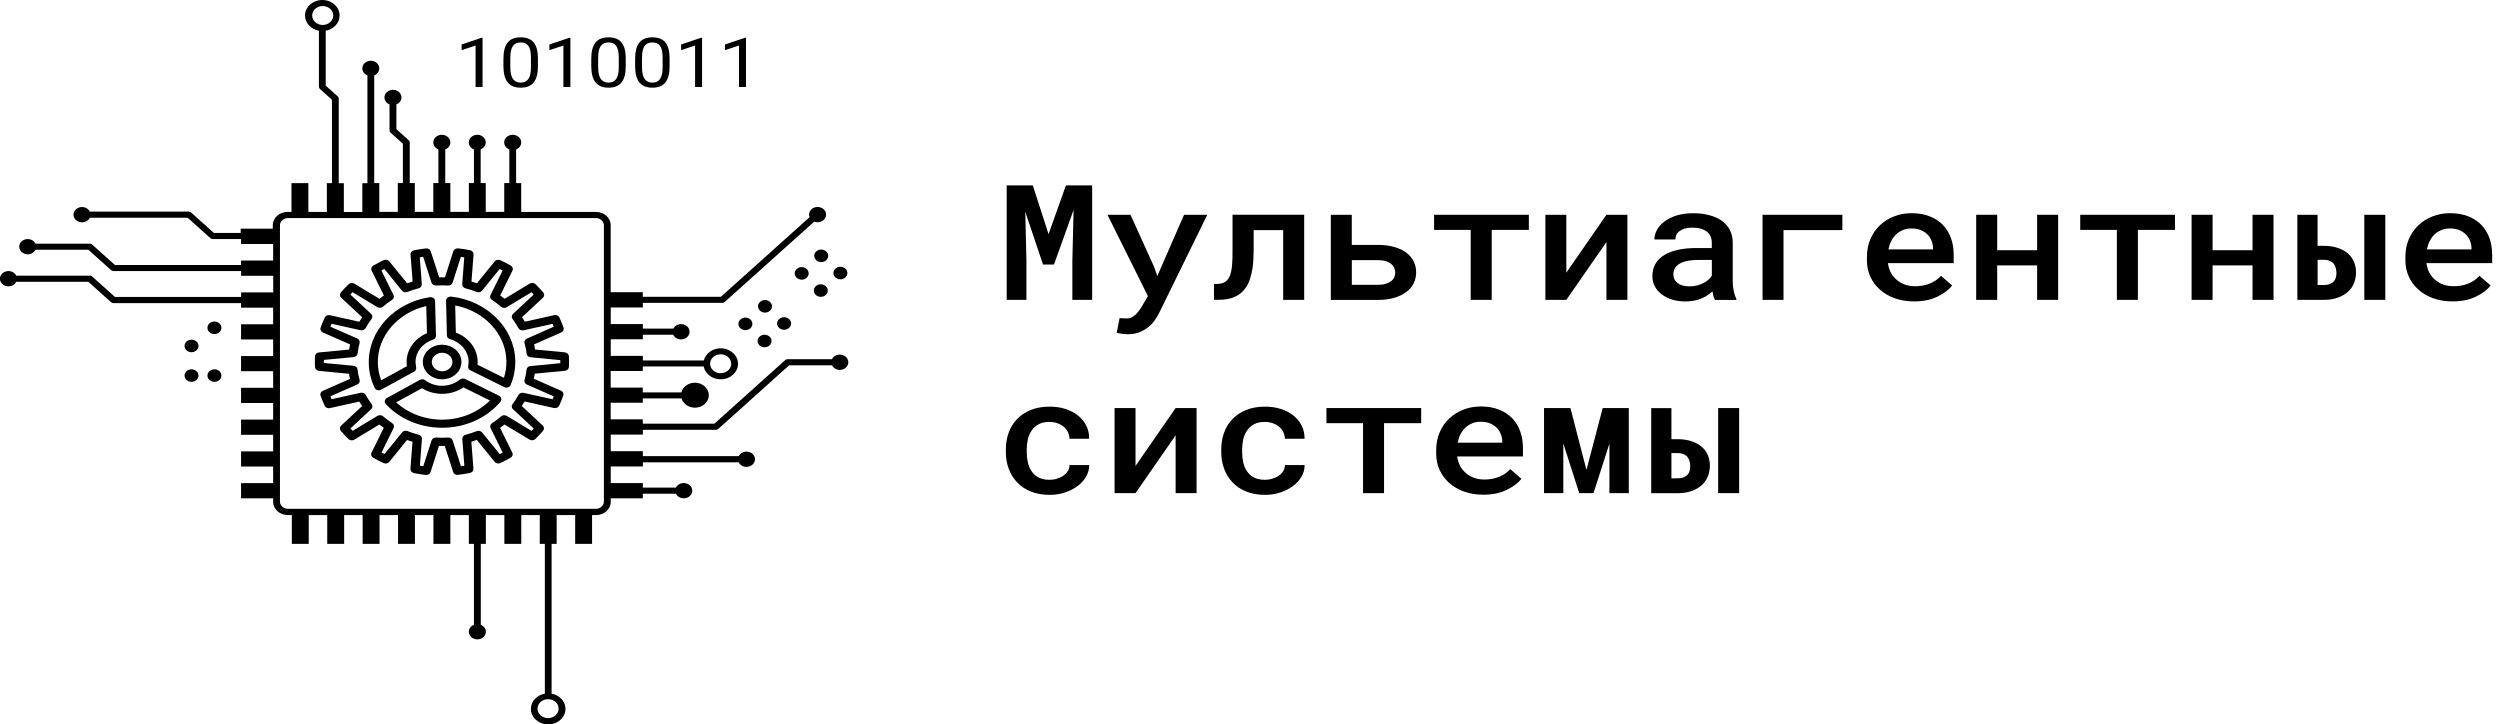 <svg width="252" height="73" viewBox="0 0 252 73" fill="none" xmlns="http://www.w3.org/2000/svg">
<g clip-path="url(#clip0_4079_25451)">
<path d="M21.614 37.226C21.225 37.226 20.91 37.509 20.91 37.858C20.91 38.207 21.225 38.489 21.614 38.489C22.003 38.489 22.318 38.207 22.318 37.858C22.318 37.509 22.003 37.226 21.614 37.226Z" fill="black"/>
<path d="M82.283 25.34C82.005 25.59 82.005 25.988 82.283 26.232C82.56 26.482 83.005 26.482 83.276 26.232C83.554 25.983 83.554 25.584 83.276 25.34C82.999 25.096 82.554 25.091 82.283 25.34Z" fill="black"/>
<path d="M85.209 27.967C85.487 27.717 85.487 27.318 85.209 27.075C84.931 26.831 84.486 26.825 84.215 27.075C83.937 27.324 83.937 27.723 84.215 27.967C84.493 28.216 84.937 28.216 85.209 27.967Z" fill="black"/>
<path d="M80.313 27.113C80.035 27.363 80.035 27.762 80.313 28.005C80.591 28.255 81.035 28.255 81.307 28.005C81.585 27.756 81.585 27.357 81.307 27.113C81.029 26.864 80.585 26.864 80.313 27.113Z" fill="black"/>
<path d="M82.239 28.842C81.961 29.091 81.961 29.491 82.239 29.734C82.517 29.984 82.961 29.984 83.233 29.734C83.505 29.485 83.511 29.086 83.233 28.842C82.955 28.598 82.511 28.593 82.239 28.842Z" fill="black"/>
<path d="M77.609 30.432C77.331 30.183 76.887 30.183 76.615 30.432C76.337 30.681 76.337 31.081 76.615 31.324C76.893 31.574 77.337 31.574 77.609 31.324C77.887 31.075 77.887 30.676 77.609 30.432Z" fill="black"/>
<path d="M78.541 32.161C78.263 32.41 78.263 32.809 78.541 33.053C78.819 33.303 79.263 33.303 79.535 33.053C79.813 32.804 79.813 32.405 79.535 32.161C79.257 31.912 78.813 31.912 78.541 32.161Z" fill="black"/>
<path d="M74.639 32.2C74.362 32.45 74.362 32.849 74.639 33.092C74.917 33.342 75.362 33.342 75.633 33.092C75.911 32.843 75.911 32.444 75.633 32.2C75.356 31.951 74.911 31.951 74.639 32.2Z" fill="black"/>
<path d="M76.572 33.929C76.294 34.178 76.294 34.577 76.572 34.821C76.85 35.07 77.294 35.07 77.566 34.821C77.838 34.572 77.844 34.172 77.566 33.929C77.288 33.679 76.844 33.679 76.572 33.929Z" fill="black"/>
<path d="M21.614 32.411C21.225 32.411 20.91 32.693 20.91 33.042C20.91 33.391 21.225 33.674 21.614 33.674C22.003 33.674 22.318 33.391 22.318 33.042C22.318 32.693 22.003 32.411 21.614 32.411Z" fill="black"/>
<path d="M19.305 37.226C18.916 37.226 18.601 37.509 18.601 37.858C18.601 38.207 18.916 38.489 19.305 38.489C19.694 38.489 20.009 38.207 20.009 37.858C20.009 37.509 19.694 37.226 19.305 37.226Z" fill="black"/>
<path d="M19.305 34.239C18.916 34.239 18.601 34.522 18.601 34.871C18.601 35.22 18.916 35.503 19.305 35.503C19.694 35.503 20.009 35.22 20.009 34.871C20.009 34.522 19.694 34.239 19.305 34.239Z" fill="black"/>
<path d="M84.647 35.746C84.295 35.746 83.992 35.935 83.863 36.206H79.393C79.3 36.206 79.214 36.24 79.152 36.295L72.009 42.706H64.792V42.268H61.557V40.595H64.792V40.157H68.694C68.855 40.695 69.398 41.094 70.046 41.094C70.824 41.094 71.448 40.529 71.448 39.836C71.448 39.143 70.818 38.578 70.046 38.578C69.379 38.578 68.824 38.993 68.682 39.553H64.792V39.071H61.557V37.398H64.792V36.938H70.929C71.071 37.669 71.787 38.234 72.645 38.234C73.608 38.234 74.392 37.531 74.392 36.672C74.392 35.813 73.608 35.109 72.645 35.109C71.812 35.109 71.12 35.636 70.948 36.334H64.799V35.874H61.563V34.2H64.799V33.74H67.861C67.99 34.017 68.293 34.212 68.651 34.212C69.12 34.212 69.509 33.868 69.509 33.441C69.509 33.015 69.126 32.671 68.651 32.671C68.305 32.671 68.009 32.859 67.873 33.125H64.799V32.666H61.563V30.992H64.799V30.532H72.806C72.898 30.532 72.985 30.499 73.046 30.443L82.072 22.342C82.177 22.381 82.288 22.403 82.412 22.403C82.881 22.403 83.27 22.06 83.27 21.633C83.27 21.206 82.887 20.863 82.412 20.863C81.937 20.863 81.554 21.206 81.554 21.633C81.554 21.722 81.579 21.805 81.609 21.888L72.664 29.917H64.792V29.457H61.557V22.697C61.557 21.96 60.891 21.361 60.069 21.361H52.538V18.458H52.025V15.061C52.328 14.945 52.538 14.673 52.538 14.357C52.538 13.936 52.155 13.587 51.679 13.587C51.204 13.587 50.821 13.931 50.821 14.357C50.821 14.673 51.037 14.945 51.34 15.061V18.452H50.828V21.356H48.963V18.452H48.451V15.056C48.753 14.939 48.963 14.668 48.963 14.357C48.963 13.936 48.58 13.587 48.111 13.587C47.642 13.587 47.253 13.931 47.253 14.357C47.253 14.673 47.469 14.945 47.772 15.061V18.452H47.259V21.356H45.395V18.452H44.882V15.061C45.185 14.945 45.395 14.673 45.395 14.357C45.395 13.936 45.012 13.587 44.537 13.587C44.061 13.587 43.678 13.931 43.678 14.357C43.678 14.673 43.888 14.945 44.191 15.061V18.452H43.678V21.356H41.814V18.452H41.302V14.357C41.302 14.274 41.264 14.197 41.203 14.141L39.956 13.022V10.523C40.258 10.406 40.468 10.135 40.468 9.819C40.468 9.398 40.085 9.054 39.61 9.054C39.135 9.054 38.752 9.398 38.752 9.819C38.752 10.135 38.962 10.406 39.264 10.523V13.149C39.264 13.232 39.301 13.31 39.363 13.365L40.61 14.485V18.452H40.098V21.356H38.233V18.452H37.721V7.597C38.023 7.481 38.233 7.209 38.233 6.893C38.233 6.472 37.85 6.123 37.375 6.123C36.9 6.123 36.523 6.467 36.523 6.893C36.523 7.209 36.733 7.481 37.036 7.597V18.469H36.523V21.372H34.659V18.469H34.146V9.935C34.146 9.852 34.109 9.775 34.047 9.719L32.831 8.628V3.098C33.628 2.953 34.233 2.322 34.233 1.563C34.233 0.698 33.449 0 32.492 0C31.535 0 30.745 0.704 30.745 1.563C30.745 2.322 31.35 2.953 32.146 3.098V8.744C32.146 8.827 32.183 8.905 32.245 8.96L33.461 10.052V18.458H32.949V21.361H31.084V18.458H29.38V21.361H28.985C28.164 21.361 27.497 21.96 27.497 22.697V23.052H24.262V23.478H21.558L19.262 21.417C19.2 21.361 19.113 21.328 19.021 21.328H9.05C8.921 21.057 8.618 20.868 8.266 20.868C7.797 20.868 7.408 21.212 7.408 21.639C7.408 22.065 7.791 22.409 8.266 22.409C8.618 22.409 8.915 22.22 9.05 21.949H18.916L21.212 24.01C21.274 24.066 21.361 24.099 21.453 24.099H24.299V24.592H27.534V26.265H24.299V26.709H11.582L9.285 24.647C9.223 24.592 9.137 24.559 9.044 24.559H3.574C3.445 24.287 3.142 24.099 2.79 24.099C2.321 24.099 1.938 24.442 1.938 24.863C1.938 25.285 2.321 25.634 2.79 25.634C3.142 25.634 3.445 25.445 3.574 25.174H8.908L11.205 27.235C11.267 27.291 11.353 27.324 11.446 27.324H24.305V27.8H27.541V29.474H24.305V29.934H11.588L9.291 27.872C9.229 27.817 9.143 27.784 9.05 27.784H1.636C1.506 27.512 1.204 27.324 0.852 27.324C0.383 27.324 -0.006 27.667 -0.006 28.094C-0.006 28.521 0.376 28.864 0.852 28.864C1.204 28.864 1.5 28.676 1.636 28.404H8.902L11.199 30.466C11.261 30.521 11.347 30.554 11.44 30.554H24.299V31.014H27.534V32.688H24.299V34.217H27.534V35.891H24.299V37.42H27.534V39.093H24.299V40.623H27.534V42.296H24.299V43.825H27.534V45.499H24.299V47.028H27.534V48.702H24.299V50.231H27.534V50.586C27.534 51.323 28.201 51.921 29.022 51.921H29.417V54.825H31.121V51.921H32.986V54.825H34.69V51.921H36.554V54.825H38.258V51.921H40.122V54.825H41.826V51.921H43.691V54.825H45.395V51.921H47.259V54.825H47.772V62.981C47.469 63.098 47.259 63.369 47.259 63.685C47.259 64.106 47.642 64.45 48.117 64.45C48.593 64.45 48.975 64.106 48.975 63.685C48.975 63.369 48.766 63.103 48.463 62.981V54.825H48.975V51.921H50.84V54.825H52.544V51.921H54.408V54.825H54.921V69.919C54.118 70.063 53.513 70.695 53.513 71.454C53.513 72.318 54.297 73.017 55.26 73.017C56.223 73.017 57.001 72.313 57.001 71.454C57.001 70.695 56.396 70.063 55.6 69.919V54.825H56.112V51.921H57.977V54.825H59.681V51.921H60.076C60.897 51.921 61.563 51.323 61.563 50.586V50.231H64.799V49.771H68.138C68.268 50.043 68.571 50.231 68.922 50.231C69.392 50.231 69.781 49.888 69.781 49.461C69.781 49.034 69.398 48.691 68.922 48.691C68.571 48.691 68.268 48.879 68.138 49.151H64.799V48.691H61.563V47.017H64.799V46.602H74.46C74.59 46.873 74.892 47.062 75.244 47.062C75.713 47.062 76.103 46.718 76.103 46.291C76.103 45.865 75.72 45.521 75.244 45.521C74.892 45.521 74.596 45.709 74.46 45.981H64.799V45.482H61.563V43.809H64.799V43.327H72.157C72.25 43.327 72.337 43.294 72.398 43.238L79.541 36.827H83.875C84.005 37.098 84.307 37.287 84.659 37.287C85.128 37.287 85.511 36.943 85.511 36.517C85.511 36.09 85.128 35.746 84.659 35.746H84.647ZM72.639 35.713C73.225 35.713 73.707 36.14 73.707 36.666C73.707 37.193 73.232 37.619 72.639 37.619C72.046 37.619 71.577 37.193 71.577 36.666C71.577 36.14 72.052 35.713 72.639 35.713ZM31.467 1.563C31.467 1.036 31.942 0.61 32.529 0.61C33.115 0.61 33.591 1.036 33.591 1.563C33.591 2.089 33.115 2.516 32.529 2.516C31.942 2.516 31.467 2.089 31.467 1.563ZM56.31 71.432C56.31 71.958 55.834 72.385 55.248 72.385C54.661 72.385 54.18 71.958 54.18 71.432C54.18 70.905 54.655 70.479 55.248 70.479C55.84 70.479 56.31 70.905 56.31 71.432ZM60.872 50.564C60.872 50.963 60.508 51.289 60.063 51.289H29.028C28.584 51.289 28.22 50.963 28.22 50.564V22.708C28.22 22.309 28.584 21.982 29.028 21.982H60.063C60.508 21.982 60.872 22.309 60.872 22.708V50.564Z" fill="black"/>
<path d="M56.964 35.519L53.933 35.231C53.921 35.148 53.902 35.059 53.89 34.971C53.871 34.888 53.853 34.799 53.834 34.716L56.569 33.513C56.773 33.425 56.872 33.22 56.804 33.026C56.68 32.677 56.545 32.339 56.39 32.006C56.304 31.818 56.075 31.718 55.865 31.768L52.908 32.427C52.816 32.272 52.717 32.123 52.618 31.973L54.73 30.006C54.884 29.862 54.896 29.634 54.76 29.479C54.514 29.191 54.254 28.914 53.983 28.648C53.828 28.499 53.581 28.476 53.396 28.587L50.865 30.117C50.723 30 50.569 29.889 50.42 29.779L51.655 27.279C51.748 27.097 51.674 26.881 51.482 26.77C51.143 26.576 50.797 26.393 50.439 26.227C50.241 26.138 49.994 26.188 49.865 26.349L48.074 28.559C47.895 28.493 47.71 28.438 47.525 28.382L47.735 25.65C47.747 25.451 47.599 25.268 47.383 25.224C46.994 25.146 46.593 25.08 46.191 25.035C45.963 25.013 45.759 25.135 45.697 25.323L44.852 27.956C44.654 27.95 44.463 27.95 44.265 27.956L43.419 25.329C43.358 25.135 43.142 25.008 42.925 25.041C42.728 25.063 42.53 25.091 42.327 25.124C42.129 25.157 41.931 25.191 41.734 25.229C41.518 25.274 41.364 25.456 41.382 25.656L41.592 28.382C41.407 28.438 41.222 28.499 41.042 28.559L39.246 26.349C39.116 26.188 38.869 26.133 38.672 26.227C38.314 26.393 37.962 26.576 37.629 26.77C37.443 26.881 37.369 27.097 37.462 27.279L38.697 29.779C38.542 29.889 38.394 30 38.246 30.117L35.721 28.593C35.536 28.482 35.289 28.51 35.134 28.654C34.863 28.92 34.603 29.197 34.356 29.485C34.221 29.646 34.233 29.867 34.394 30.011L36.505 31.979C36.4 32.128 36.307 32.278 36.215 32.433L33.258 31.773C33.041 31.724 32.819 31.829 32.733 32.012C32.578 32.344 32.437 32.682 32.319 33.031C32.251 33.225 32.35 33.43 32.554 33.519L35.289 34.721C35.252 34.893 35.215 35.065 35.19 35.237L32.159 35.525C31.936 35.547 31.764 35.708 31.751 35.913C31.733 36.273 31.733 36.633 31.751 36.999C31.764 37.198 31.936 37.364 32.159 37.387L35.184 37.675C35.196 37.764 35.215 37.847 35.227 37.935C35.245 38.018 35.264 38.107 35.282 38.19L32.548 39.393C32.344 39.481 32.245 39.686 32.313 39.88C32.437 40.229 32.572 40.567 32.727 40.9C32.813 41.083 33.035 41.188 33.251 41.138L36.209 40.479C36.301 40.634 36.4 40.783 36.499 40.933L34.387 42.9C34.233 43.044 34.221 43.272 34.35 43.427C34.597 43.715 34.856 43.992 35.128 44.258C35.282 44.407 35.529 44.43 35.715 44.319L38.24 42.789C38.388 42.906 38.536 43.017 38.684 43.127L37.45 45.627C37.357 45.809 37.431 46.025 37.616 46.136C37.956 46.33 38.301 46.513 38.666 46.679C38.863 46.773 39.11 46.718 39.24 46.557L41.03 44.352C41.209 44.419 41.394 44.474 41.58 44.529L41.37 47.261C41.357 47.461 41.506 47.644 41.722 47.688C42.111 47.765 42.512 47.832 42.913 47.876C42.932 47.876 42.95 47.876 42.969 47.876C43.166 47.876 43.345 47.76 43.401 47.583L44.247 44.95C44.444 44.956 44.636 44.956 44.833 44.95L45.679 47.577C45.741 47.771 45.932 47.898 46.173 47.865C46.37 47.843 46.574 47.815 46.772 47.782C46.969 47.749 47.167 47.715 47.364 47.677C47.587 47.632 47.735 47.455 47.722 47.25L47.513 44.524C47.698 44.468 47.877 44.407 48.062 44.341L49.858 46.552C49.994 46.718 50.235 46.768 50.433 46.674C50.791 46.508 51.143 46.325 51.476 46.131C51.661 46.02 51.735 45.809 51.643 45.627L50.408 43.127C50.562 43.017 50.711 42.906 50.852 42.789L53.377 44.313C53.563 44.424 53.81 44.402 53.964 44.252C54.236 43.986 54.495 43.709 54.742 43.421C54.878 43.26 54.865 43.039 54.705 42.895L52.593 40.922C52.698 40.772 52.791 40.623 52.884 40.468L55.841 41.127C56.057 41.171 56.279 41.077 56.366 40.889C56.52 40.556 56.662 40.213 56.779 39.869C56.847 39.675 56.748 39.47 56.545 39.382L53.81 38.179C53.847 38.007 53.884 37.836 53.908 37.664L56.94 37.376C57.162 37.353 57.335 37.187 57.347 36.988C57.366 36.627 57.366 36.267 57.347 35.907C57.335 35.708 57.162 35.541 56.94 35.519H56.964ZM53.483 36.888C53.273 36.91 53.1 37.06 53.081 37.248C53.038 37.608 52.97 37.963 52.871 38.301C52.822 38.489 52.921 38.683 53.112 38.766L55.816 39.952C55.779 40.052 55.736 40.146 55.699 40.246L52.779 39.598C52.575 39.553 52.359 39.642 52.26 39.814C52.087 40.135 51.883 40.445 51.661 40.739C51.538 40.9 51.562 41.11 51.711 41.249L53.797 43.194C53.723 43.277 53.649 43.355 53.575 43.432L51.081 41.925C50.902 41.82 50.667 41.836 50.513 41.969C50.235 42.213 49.926 42.44 49.599 42.656C49.426 42.767 49.365 42.978 49.451 43.15L50.673 45.621C50.575 45.676 50.476 45.726 50.371 45.776L48.599 43.593C48.469 43.438 48.241 43.382 48.05 43.46C47.679 43.609 47.303 43.731 46.926 43.826C46.722 43.875 46.587 44.053 46.599 44.247L46.809 46.94C46.753 46.951 46.698 46.962 46.636 46.967C46.58 46.978 46.525 46.984 46.463 46.995L45.63 44.396C45.568 44.214 45.37 44.086 45.16 44.103C44.771 44.13 44.37 44.13 43.969 44.103C43.759 44.086 43.561 44.214 43.5 44.396L42.666 46.995C42.549 46.978 42.438 46.962 42.327 46.94L42.53 44.241C42.543 44.047 42.407 43.875 42.203 43.82C41.814 43.72 41.438 43.598 41.08 43.454C40.888 43.377 40.654 43.432 40.53 43.587L38.758 45.77C38.66 45.721 38.555 45.671 38.456 45.615L39.678 43.144C39.765 42.967 39.703 42.762 39.53 42.651C39.209 42.44 38.9 42.213 38.616 41.964C38.462 41.831 38.227 41.814 38.048 41.919L35.548 43.427C35.474 43.349 35.4 43.266 35.326 43.188L37.412 41.243C37.561 41.105 37.579 40.894 37.462 40.734C37.24 40.445 37.042 40.13 36.863 39.808C36.77 39.636 36.554 39.548 36.344 39.592L33.424 40.24C33.381 40.141 33.344 40.047 33.307 39.947L36.011 38.755C36.202 38.672 36.301 38.478 36.252 38.29C36.202 38.118 36.159 37.941 36.122 37.769C36.085 37.592 36.06 37.414 36.042 37.237C36.017 37.043 35.85 36.894 35.641 36.871L32.646 36.589C32.646 36.483 32.646 36.378 32.646 36.278L35.641 35.996C35.85 35.974 36.023 35.824 36.042 35.636C36.085 35.281 36.153 34.926 36.246 34.583C36.295 34.394 36.196 34.2 36.005 34.117L33.301 32.931C33.338 32.832 33.381 32.738 33.418 32.638L36.338 33.286C36.548 33.336 36.758 33.242 36.857 33.07C37.03 32.749 37.233 32.438 37.456 32.145C37.573 31.984 37.554 31.773 37.406 31.635L35.32 29.69C35.394 29.607 35.468 29.529 35.542 29.452L38.036 30.959C38.215 31.064 38.45 31.047 38.604 30.915C38.882 30.671 39.19 30.438 39.518 30.227C39.691 30.117 39.752 29.906 39.666 29.734L38.443 27.263C38.542 27.207 38.641 27.158 38.746 27.108L40.518 29.297C40.647 29.452 40.876 29.507 41.067 29.43C41.431 29.285 41.808 29.158 42.191 29.064C42.395 29.008 42.53 28.837 42.518 28.643L42.314 25.944C42.37 25.933 42.425 25.922 42.487 25.916C42.543 25.905 42.605 25.9 42.66 25.889L43.493 28.488C43.555 28.67 43.747 28.792 43.963 28.781C44.358 28.759 44.753 28.753 45.154 28.781C45.37 28.798 45.562 28.67 45.623 28.488L46.457 25.889C46.568 25.905 46.685 25.922 46.796 25.944L46.593 28.643C46.58 28.831 46.716 29.008 46.92 29.064C47.309 29.163 47.685 29.285 48.044 29.43C48.241 29.507 48.469 29.452 48.593 29.297L50.365 27.113C50.464 27.163 50.569 27.218 50.667 27.268L49.445 29.74C49.358 29.917 49.42 30.122 49.593 30.233C49.914 30.444 50.223 30.671 50.507 30.92C50.661 31.053 50.896 31.075 51.075 30.964L53.575 29.457C53.649 29.535 53.729 29.618 53.797 29.695L51.711 31.64C51.562 31.779 51.544 31.989 51.661 32.15C51.883 32.45 52.087 32.76 52.26 33.076C52.353 33.247 52.569 33.336 52.779 33.292L55.699 32.643C55.742 32.738 55.779 32.837 55.816 32.937L53.112 34.128C52.921 34.212 52.822 34.406 52.871 34.594C52.921 34.766 52.964 34.938 53.001 35.115C53.038 35.292 53.063 35.469 53.081 35.647C53.1 35.841 53.273 35.99 53.483 36.013L56.477 36.301C56.477 36.406 56.477 36.511 56.477 36.611L53.483 36.899V36.888Z" fill="black"/>
<path d="M41.956 37.021C41.919 36.86 41.894 36.7 41.888 36.544C41.863 35.514 42.567 34.588 43.648 34.239C43.833 34.178 43.95 34.023 43.944 33.846L43.858 30.349C43.858 30.233 43.796 30.122 43.691 30.044C43.592 29.973 43.456 29.939 43.327 29.956C39.733 30.493 37.091 33.369 37.172 36.639C37.19 37.486 37.394 38.318 37.764 39.099C37.813 39.21 37.919 39.293 38.042 39.326C38.085 39.337 38.135 39.343 38.178 39.343C38.258 39.343 38.344 39.321 38.412 39.282L41.74 37.459C41.907 37.37 41.987 37.193 41.944 37.021H41.956ZM38.419 38.334C38.215 37.78 38.104 37.204 38.085 36.622C38.017 33.912 40.085 31.513 42.968 30.854L43.036 33.585C41.765 34.123 40.95 35.286 40.987 36.561C40.987 36.677 40.999 36.794 41.018 36.91L38.425 38.334H38.419Z" fill="black"/>
<path d="M45.469 29.906C45.333 29.89 45.21 29.928 45.111 30.006C45.012 30.083 44.956 30.2 44.963 30.316L45.049 33.813C45.049 33.984 45.179 34.14 45.364 34.19C46.457 34.5 47.21 35.397 47.234 36.423C47.234 36.583 47.222 36.749 47.191 36.905C47.154 37.076 47.247 37.248 47.42 37.331L50.834 39.021C50.902 39.055 50.976 39.071 51.05 39.071C51.105 39.071 51.155 39.066 51.204 39.044C51.328 39.005 51.426 38.916 51.47 38.805C51.803 38.007 51.964 37.176 51.939 36.328C51.859 33.059 49.074 30.294 45.456 29.895L45.469 29.906ZM50.797 38.085L48.136 36.766C48.148 36.65 48.148 36.533 48.148 36.417C48.117 35.143 47.247 34.012 45.95 33.525L45.883 30.793C48.797 31.336 50.982 33.646 51.044 36.356C51.056 36.943 50.976 37.52 50.797 38.079V38.085Z" fill="black"/>
<path d="M50.303 39.891L46.889 38.201C46.722 38.118 46.506 38.14 46.364 38.257C45.883 38.65 45.265 38.872 44.623 38.883C43.975 38.905 43.351 38.7 42.851 38.323C42.703 38.212 42.487 38.196 42.327 38.29L38.999 40.118C38.888 40.179 38.807 40.285 38.789 40.401C38.764 40.517 38.801 40.639 38.888 40.728C40.301 42.252 42.364 43.116 44.561 43.116C44.617 43.116 44.672 43.116 44.728 43.116C46.988 43.072 49.074 42.119 50.445 40.495C50.525 40.401 50.556 40.279 50.525 40.163C50.5 40.047 50.414 39.947 50.303 39.891ZM44.709 42.302C42.919 42.335 41.191 41.709 39.937 40.556L42.536 39.132C43.154 39.515 43.888 39.714 44.642 39.697C45.395 39.681 46.123 39.454 46.716 39.049L49.383 40.368C48.185 41.565 46.512 42.263 44.703 42.302H44.709Z" fill="black"/>
<path d="M42.623 36.528C42.648 37.475 43.512 38.234 44.568 38.234H44.611C45.685 38.212 46.537 37.414 46.512 36.45C46.5 35.985 46.29 35.553 45.913 35.231C45.537 34.91 45.043 34.749 44.524 34.749C44.006 34.76 43.524 34.949 43.16 35.286C42.796 35.624 42.611 36.068 42.623 36.533V36.528ZM43.814 35.846C44.006 35.663 44.265 35.564 44.543 35.558H44.568C44.833 35.558 45.092 35.647 45.284 35.819C45.481 35.99 45.599 36.223 45.605 36.472C45.611 36.722 45.512 36.96 45.315 37.137C45.117 37.315 44.864 37.42 44.586 37.425C44.018 37.425 43.537 37.026 43.524 36.517C43.518 36.267 43.617 36.035 43.814 35.852V35.846Z" fill="black"/>
<path d="M47.938 8.772H48.642V3.807H48.531L46.531 4.483V5.053L47.938 4.588V8.772Z" fill="black"/>
<path d="M52.488 8.838C53.081 8.838 53.519 8.661 53.803 8.301C54.087 7.941 54.223 7.398 54.223 6.661V5.846C54.217 5.137 54.069 4.611 53.791 4.272C53.513 3.934 53.075 3.763 52.482 3.763C51.889 3.763 51.445 3.94 51.167 4.295C50.889 4.649 50.747 5.187 50.747 5.913V6.749C50.76 7.442 50.902 7.968 51.186 8.318C51.47 8.667 51.902 8.838 52.488 8.838ZM51.445 5.758C51.445 5.253 51.531 4.882 51.698 4.644C51.865 4.4 52.124 4.278 52.482 4.278C52.84 4.278 53.106 4.4 53.272 4.644C53.439 4.888 53.519 5.275 53.519 5.807V6.838C53.513 7.353 53.427 7.73 53.254 7.968C53.087 8.207 52.828 8.329 52.482 8.329C52.136 8.329 51.871 8.201 51.698 7.946C51.525 7.691 51.439 7.298 51.439 6.766V5.763L51.445 5.758Z" fill="black"/>
<path d="M56.791 8.772H57.495V3.807H57.384L55.378 4.483V5.053L56.791 4.588V8.772Z" fill="black"/>
<path d="M61.341 8.838C61.934 8.838 62.372 8.661 62.656 8.301C62.94 7.941 63.076 7.398 63.076 6.661V5.846C63.07 5.137 62.922 4.611 62.644 4.272C62.366 3.934 61.928 3.763 61.335 3.763C60.742 3.763 60.298 3.94 60.02 4.295C59.742 4.649 59.6 5.187 59.6 5.913V6.749C59.613 7.442 59.755 7.968 60.039 8.318C60.323 8.667 60.755 8.838 61.341 8.838ZM60.298 5.758C60.298 5.253 60.384 4.882 60.551 4.644C60.718 4.4 60.977 4.278 61.335 4.278C61.693 4.278 61.959 4.4 62.125 4.644C62.292 4.888 62.372 5.275 62.372 5.807V6.838C62.366 7.353 62.28 7.73 62.107 7.968C61.94 8.207 61.681 8.329 61.335 8.329C60.989 8.329 60.724 8.201 60.551 7.946C60.378 7.691 60.292 7.298 60.292 6.766V5.763L60.298 5.758Z" fill="black"/>
<path d="M65.762 8.838C66.354 8.838 66.793 8.661 67.077 8.301C67.361 7.941 67.496 7.398 67.496 6.661V5.846C67.49 5.137 67.342 4.611 67.064 4.272C66.787 3.934 66.348 3.763 65.756 3.763C65.163 3.763 64.718 3.94 64.441 4.295C64.163 4.649 64.021 5.187 64.021 5.913V6.749C64.033 7.442 64.175 7.968 64.459 8.318C64.743 8.667 65.175 8.838 65.762 8.838ZM64.718 5.758C64.718 5.253 64.805 4.882 64.972 4.644C65.138 4.4 65.397 4.278 65.756 4.278C66.114 4.278 66.379 4.4 66.546 4.644C66.713 4.888 66.793 5.275 66.793 5.807V6.838C66.787 7.353 66.7 7.73 66.527 7.968C66.361 8.207 66.101 8.329 65.756 8.329C65.41 8.329 65.144 8.201 64.972 7.946C64.799 7.691 64.712 7.298 64.712 6.766V5.763L64.718 5.758Z" fill="black"/>
<path d="M70.065 8.772H70.769V3.807H70.657L68.657 4.483V5.053L70.065 4.588V8.772Z" fill="black"/>
<path d="M74.491 8.772H75.195V3.807H75.084L73.078 4.483V5.053L74.491 4.588V8.772Z" fill="black"/>
<path d="M105.687 23.622L107.446 18.685H110.089V30.227H108.094V26.31L108.218 21.156L106.242 26.664H105.137L103.347 21.345L103.464 26.31V30.227H101.476V18.685H104.106L105.699 23.622H105.687Z" fill="black"/>
<path d="M113.101 33.652C112.916 33.624 112.737 33.591 112.564 33.552L112.854 32.067C112.972 32.067 113.108 32.078 113.256 32.089C113.404 32.095 113.527 32.1 113.62 32.1C113.824 32.1 114.009 32.045 114.176 31.939C114.342 31.829 114.484 31.707 114.608 31.568C114.725 31.43 114.824 31.308 114.898 31.203C114.972 31.097 115.04 30.986 115.108 30.87L115.707 29.845L111.632 21.649H113.953L116.33 26.891L116.657 27.833L117.053 26.914L119.355 21.649H121.695L116.849 31.529C116.738 31.751 116.596 31.989 116.429 32.239C116.262 32.488 116.052 32.721 115.799 32.931C115.546 33.147 115.244 33.33 114.898 33.474C114.552 33.618 114.145 33.691 113.682 33.691C113.478 33.691 113.28 33.674 113.095 33.646L113.101 33.652Z" fill="black"/>
<path d="M131.462 30.227H129.344V23.196H126.368V25.312C126.362 25.601 126.35 25.883 126.338 26.16C126.325 26.437 126.301 26.692 126.27 26.936C126.208 27.346 126.128 27.723 126.017 28.066C125.905 28.41 125.77 28.709 125.597 28.964C125.319 29.38 124.955 29.695 124.504 29.906C124.053 30.117 123.485 30.222 122.819 30.222H122.368V28.62H122.689C123.01 28.615 123.275 28.548 123.479 28.421C123.683 28.294 123.843 28.094 123.961 27.828C124.022 27.678 124.072 27.507 124.109 27.313C124.152 27.119 124.177 26.903 124.195 26.664C124.214 26.47 124.226 26.26 124.232 26.033C124.232 25.805 124.239 25.567 124.239 25.307V21.644H131.462V30.222V30.227Z" fill="black"/>
<path d="M138.889 24.686C139.5 24.686 140.049 24.753 140.525 24.891C141 25.03 141.407 25.213 141.741 25.456C142.068 25.706 142.321 26 142.494 26.338C142.667 26.676 142.747 27.047 142.747 27.457C142.747 27.867 142.661 28.222 142.494 28.565C142.321 28.909 142.074 29.197 141.741 29.441C141.414 29.69 141.006 29.884 140.525 30.023C140.043 30.161 139.5 30.233 138.889 30.233H134.147V21.655H136.259V24.692H138.889V24.686ZM136.259 28.709H138.889C139.197 28.709 139.457 28.676 139.685 28.604C139.907 28.538 140.092 28.443 140.234 28.332C140.376 28.222 140.481 28.094 140.543 27.945C140.605 27.795 140.642 27.645 140.642 27.485C140.642 27.324 140.611 27.163 140.543 27.008C140.475 26.853 140.37 26.72 140.228 26.598C140.086 26.487 139.907 26.393 139.685 26.326C139.463 26.255 139.203 26.221 138.895 26.221H136.265V28.709H136.259Z" fill="black"/>
<path d="M150.366 23.173V30.227H148.248V23.173H144.556V21.649H154.107V23.173H150.372H150.366Z" fill="black"/>
<path d="M164.04 21.649V30.227H161.929V24.398L157.885 30.227H155.774V21.649H157.885V27.484L161.929 21.649H164.04Z" fill="black"/>
<path d="M172.714 29.845C172.677 29.695 172.64 29.54 172.615 29.374C172.467 29.512 172.301 29.64 172.115 29.767C171.93 29.889 171.72 30 171.492 30.089C171.263 30.183 171.016 30.26 170.751 30.31C170.486 30.36 170.202 30.388 169.893 30.388C169.399 30.388 168.948 30.321 168.535 30.194C168.127 30.066 167.775 29.884 167.485 29.656C167.189 29.435 166.96 29.169 166.8 28.853C166.639 28.537 166.559 28.199 166.559 27.833C166.559 27.362 166.664 26.947 166.874 26.587C167.084 26.226 167.386 25.927 167.788 25.689C168.158 25.467 168.615 25.295 169.158 25.179C169.701 25.063 170.319 25.002 171.01 25.002H172.548V24.425C172.548 24.204 172.504 24.004 172.418 23.822C172.331 23.639 172.208 23.483 172.054 23.356C171.881 23.223 171.677 23.123 171.43 23.051C171.183 22.979 170.905 22.946 170.584 22.946C170.294 22.946 170.041 22.979 169.831 23.04C169.621 23.101 169.436 23.19 169.294 23.301C169.152 23.4 169.047 23.522 168.979 23.672C168.911 23.816 168.88 23.971 168.88 24.137H166.763C166.763 23.794 166.862 23.461 167.034 23.145C167.207 22.83 167.473 22.547 167.812 22.303C168.14 22.054 168.547 21.86 169.035 21.71C169.522 21.566 170.078 21.494 170.702 21.494C171.263 21.494 171.782 21.555 172.27 21.683C172.757 21.804 173.177 21.993 173.529 22.231C173.881 22.475 174.159 22.785 174.356 23.157C174.554 23.528 174.659 23.96 174.659 24.448V28.26C174.659 28.648 174.69 28.991 174.752 29.302C174.813 29.612 174.906 29.878 175.023 30.1V30.233H172.869C172.807 30.127 172.751 30 172.714 29.85V29.845ZM171.072 28.77C171.313 28.709 171.529 28.626 171.72 28.526C171.912 28.426 172.084 28.31 172.226 28.182C172.368 28.055 172.48 27.922 172.554 27.789V26.204H171.195C170.739 26.204 170.337 26.243 170.004 26.32C169.671 26.398 169.399 26.509 169.201 26.648C169.022 26.769 168.893 26.913 168.806 27.085C168.72 27.252 168.677 27.445 168.677 27.656C168.677 27.828 168.714 27.994 168.782 28.144C168.85 28.293 168.954 28.421 169.09 28.526C169.226 28.631 169.393 28.714 169.597 28.775C169.794 28.836 170.035 28.864 170.3 28.864C170.566 28.864 170.837 28.831 171.072 28.77Z" fill="black"/>
<path d="M179.777 23.195V30.227H177.665V21.649H185.71V23.195H179.777Z" fill="black"/>
<path d="M191 30.072C190.414 29.861 189.914 29.568 189.494 29.191C189.074 28.82 188.753 28.382 188.525 27.878C188.296 27.373 188.185 26.825 188.185 26.243V25.916C188.185 25.246 188.303 24.636 188.537 24.093C188.772 23.55 189.099 23.085 189.506 22.697C189.92 22.309 190.395 22.015 190.939 21.805C191.482 21.594 192.062 21.489 192.686 21.489C193.377 21.489 193.982 21.594 194.513 21.805C195.044 22.015 195.489 22.303 195.847 22.675C196.205 23.051 196.477 23.495 196.662 24.016C196.847 24.531 196.933 25.102 196.933 25.711V26.526H190.309V26.564C190.371 26.941 190.476 27.257 190.612 27.506C190.747 27.761 190.933 27.989 191.167 28.188C191.402 28.399 191.68 28.565 192.001 28.681C192.322 28.798 192.674 28.853 193.056 28.853C193.581 28.853 194.069 28.764 194.526 28.581C194.982 28.399 195.353 28.138 195.649 27.8L196.779 28.781C196.458 29.191 195.976 29.562 195.316 29.889C194.661 30.216 193.865 30.382 192.933 30.382C192.229 30.382 191.581 30.277 190.994 30.067L191 30.072ZM191.846 23.179C191.587 23.279 191.365 23.417 191.161 23.594C190.963 23.777 190.791 24.005 190.655 24.259C190.519 24.52 190.42 24.814 190.352 25.14H194.847V25.013C194.847 24.764 194.797 24.52 194.698 24.27C194.6 24.021 194.458 23.811 194.273 23.622C194.093 23.445 193.871 23.301 193.606 23.19C193.34 23.079 193.025 23.029 192.674 23.029C192.371 23.029 192.093 23.079 191.84 23.173L191.846 23.179Z" fill="black"/>
<path d="M205.342 30.227V26.753H201.317V30.227H199.199V21.649H201.317V25.224H205.342V21.649H207.46V30.227H205.342Z" fill="black"/>
<path d="M215.498 23.173V30.227H213.38V23.173H209.688V21.649H219.239V23.173H215.504H215.498Z" fill="black"/>
<path d="M227.055 30.227V26.753H223.029V30.227H220.912V21.649H223.029V25.224H227.055V21.649H229.172V30.227H227.055Z" fill="black"/>
<path d="M234.198 24.78C234.747 24.78 235.222 24.847 235.636 24.985C236.05 25.124 236.395 25.312 236.667 25.55C236.945 25.789 237.149 26.071 237.284 26.398C237.42 26.725 237.488 27.08 237.488 27.451C237.488 27.822 237.42 28.199 237.284 28.537C237.149 28.875 236.945 29.169 236.667 29.418C236.389 29.668 236.043 29.861 235.636 30.011C235.222 30.155 234.747 30.227 234.198 30.227H231.574V21.649H233.611V24.78H234.191H234.198ZM233.617 28.731H234.198C234.469 28.731 234.691 28.698 234.864 28.626C235.037 28.554 235.173 28.46 235.266 28.343C235.358 28.232 235.426 28.105 235.457 27.961C235.494 27.817 235.513 27.667 235.513 27.523C235.513 27.379 235.494 27.213 235.457 27.058C235.42 26.902 235.358 26.753 235.266 26.62C235.173 26.492 235.037 26.387 234.864 26.31C234.691 26.227 234.469 26.188 234.198 26.188H233.617V28.742V28.731ZM238.322 30.227V21.649H240.439V30.227H238.322Z" fill="black"/>
<path d="M245.279 30.072C244.693 29.861 244.193 29.568 243.773 29.191C243.353 28.82 243.032 28.382 242.804 27.878C242.575 27.373 242.464 26.825 242.464 26.243V25.916C242.464 25.246 242.581 24.636 242.816 24.093C243.051 23.55 243.378 23.085 243.785 22.697C244.199 22.309 244.674 22.015 245.218 21.805C245.761 21.594 246.341 21.489 246.965 21.489C247.656 21.489 248.261 21.594 248.792 21.805C249.323 22.015 249.768 22.303 250.126 22.675C250.484 23.051 250.755 23.495 250.941 24.016C251.126 24.531 251.212 25.102 251.212 25.711V26.526H244.588V26.564C244.65 26.941 244.755 27.257 244.89 27.506C245.026 27.761 245.211 27.989 245.446 28.188C245.681 28.399 245.958 28.565 246.279 28.681C246.6 28.798 246.952 28.853 247.335 28.853C247.86 28.853 248.348 28.764 248.804 28.581C249.261 28.399 249.632 28.138 249.928 27.8L251.058 28.781C250.737 29.191 250.255 29.562 249.595 29.889C248.94 30.216 248.144 30.382 247.212 30.382C246.508 30.382 245.86 30.277 245.273 30.067L245.279 30.072ZM246.125 23.179C245.866 23.279 245.644 23.417 245.44 23.594C245.242 23.777 245.069 24.005 244.934 24.259C244.798 24.52 244.699 24.814 244.631 25.14H249.125V25.013C249.125 24.764 249.076 24.52 248.977 24.27C248.879 24.021 248.737 23.811 248.551 23.622C248.372 23.445 248.15 23.301 247.885 23.19C247.619 23.079 247.304 23.029 246.952 23.029C246.65 23.029 246.372 23.079 246.119 23.173L246.125 23.179Z" fill="black"/>
<path d="M106.557 48.242C106.804 48.17 107.02 48.07 107.205 47.937C107.391 47.804 107.533 47.649 107.644 47.471C107.755 47.294 107.804 47.095 107.804 46.879H109.792C109.792 47.294 109.693 47.688 109.477 48.053C109.261 48.419 108.971 48.735 108.607 49.001C108.236 49.278 107.81 49.489 107.329 49.649C106.847 49.804 106.341 49.882 105.816 49.882C105.082 49.882 104.44 49.766 103.884 49.538C103.328 49.311 102.878 49.001 102.514 48.608C102.143 48.214 101.865 47.76 101.674 47.239C101.483 46.718 101.39 46.164 101.39 45.571V45.294C101.39 44.706 101.482 44.152 101.668 43.631C101.853 43.111 102.131 42.651 102.501 42.263C102.872 41.869 103.335 41.559 103.884 41.332C104.434 41.105 105.076 40.988 105.804 40.988C106.378 40.988 106.915 41.066 107.409 41.227C107.903 41.387 108.323 41.609 108.675 41.892C109.027 42.18 109.305 42.518 109.502 42.917C109.7 43.316 109.792 43.748 109.786 44.224H107.798C107.798 43.992 107.749 43.77 107.65 43.565C107.551 43.36 107.415 43.177 107.236 43.027C107.051 42.872 106.835 42.75 106.588 42.662C106.335 42.573 106.07 42.529 105.779 42.529C105.335 42.529 104.971 42.612 104.68 42.773C104.39 42.933 104.156 43.144 103.989 43.404C103.804 43.665 103.68 43.958 103.606 44.291C103.532 44.623 103.495 44.961 103.495 45.305V45.582C103.495 45.931 103.532 46.275 103.606 46.607C103.68 46.945 103.804 47.239 103.983 47.494C104.156 47.76 104.384 47.97 104.68 48.125C104.977 48.281 105.341 48.364 105.786 48.364C106.051 48.364 106.304 48.33 106.551 48.258L106.557 48.242Z" fill="black"/>
<path d="M120.615 41.132V49.71H118.503V43.881L114.46 49.71H112.348V41.132H114.46V46.967L118.503 41.132H120.615Z" fill="black"/>
<path d="M128.27 48.242C128.517 48.17 128.733 48.07 128.918 47.937C129.103 47.804 129.245 47.649 129.356 47.471C129.468 47.294 129.517 47.095 129.517 46.879H131.505C131.505 47.294 131.406 47.688 131.19 48.053C130.974 48.419 130.684 48.735 130.32 49.001C129.949 49.278 129.523 49.489 129.042 49.649C128.56 49.804 128.054 49.882 127.529 49.882C126.794 49.882 126.152 49.766 125.597 49.538C125.041 49.311 124.59 49.001 124.226 48.608C123.856 48.214 123.578 47.76 123.387 47.239C123.195 46.718 123.103 46.164 123.103 45.571V45.294C123.103 44.706 123.195 44.152 123.38 43.631C123.566 43.111 123.843 42.651 124.214 42.263C124.584 41.869 125.047 41.559 125.597 41.332C126.146 41.105 126.788 40.988 127.517 40.988C128.091 40.988 128.628 41.066 129.122 41.227C129.616 41.387 130.036 41.609 130.387 41.892C130.739 42.18 131.017 42.518 131.215 42.917C131.412 43.316 131.505 43.748 131.499 44.224H129.511C129.511 43.992 129.461 43.77 129.363 43.565C129.264 43.36 129.128 43.177 128.949 43.027C128.764 42.872 128.548 42.75 128.301 42.662C128.048 42.573 127.782 42.529 127.492 42.529C127.048 42.529 126.683 42.612 126.393 42.773C126.103 42.933 125.868 43.144 125.702 43.404C125.516 43.665 125.393 43.958 125.319 44.291C125.245 44.623 125.208 44.961 125.208 45.305V45.582C125.208 45.931 125.245 46.275 125.319 46.607C125.393 46.945 125.516 47.239 125.695 47.494C125.868 47.76 126.097 47.97 126.393 48.125C126.689 48.281 127.054 48.364 127.498 48.364C127.764 48.364 128.017 48.33 128.264 48.258L128.27 48.242Z" fill="black"/>
<path d="M139.512 42.656V49.71H137.395V42.656H133.703V41.132H143.254V42.656H139.518H139.512Z" fill="black"/>
<path d="M147.581 49.555C146.995 49.344 146.495 49.051 146.075 48.674C145.655 48.303 145.334 47.865 145.106 47.361C144.877 46.856 144.766 46.308 144.766 45.726V45.399C144.766 44.729 144.883 44.119 145.118 43.576C145.353 43.033 145.68 42.568 146.087 42.18C146.501 41.792 146.976 41.498 147.52 41.288C148.063 41.077 148.643 40.972 149.267 40.972C149.958 40.972 150.563 41.077 151.094 41.288C151.625 41.498 152.07 41.786 152.428 42.157C152.786 42.534 153.057 42.978 153.243 43.498C153.428 44.014 153.514 44.585 153.514 45.194V46.009H146.89V46.047C146.952 46.424 147.057 46.74 147.192 46.989C147.328 47.244 147.513 47.471 147.748 47.671C147.983 47.882 148.26 48.048 148.581 48.164C148.902 48.281 149.254 48.336 149.637 48.336C150.162 48.336 150.65 48.247 151.106 48.064C151.563 47.882 151.934 47.621 152.23 47.283L153.36 48.264C153.039 48.674 152.557 49.045 151.897 49.372C151.242 49.699 150.446 49.865 149.514 49.865C148.81 49.865 148.162 49.76 147.575 49.55L147.581 49.555ZM148.427 42.662C148.168 42.761 147.946 42.9 147.742 43.077C147.544 43.26 147.371 43.487 147.236 43.742C147.1 44.003 147.001 44.296 146.933 44.623H151.427V44.496C151.427 44.246 151.378 44.003 151.279 43.753C151.181 43.504 151.039 43.293 150.853 43.105C150.674 42.928 150.452 42.784 150.187 42.673C149.921 42.562 149.606 42.512 149.254 42.512C148.952 42.512 148.674 42.562 148.421 42.656L148.427 42.662Z" fill="black"/>
<path d="M161.54 41.132H164.182V49.71H162.231V44.718L160.626 49.71H159.188L157.582 44.706V49.71H155.638V41.132H158.299L159.916 47.372L161.552 41.132H161.54Z" fill="black"/>
<path d="M169.065 44.269C169.615 44.269 170.09 44.335 170.504 44.474C170.918 44.612 171.263 44.801 171.535 45.039C171.813 45.277 172.016 45.56 172.152 45.887C172.288 46.214 172.356 46.568 172.356 46.94C172.356 47.311 172.288 47.688 172.152 48.026C172.016 48.364 171.813 48.657 171.535 48.907C171.257 49.156 170.911 49.35 170.504 49.5C170.09 49.644 169.615 49.716 169.065 49.716H166.442V41.138H168.479V44.269H169.059H169.065ZM168.479 48.214H169.059C169.331 48.214 169.553 48.181 169.726 48.109C169.899 48.037 170.035 47.943 170.127 47.826C170.22 47.715 170.288 47.588 170.319 47.444C170.356 47.3 170.374 47.15 170.374 47.006C170.374 46.862 170.356 46.696 170.319 46.541C170.282 46.385 170.22 46.236 170.127 46.103C170.035 45.975 169.899 45.87 169.726 45.792C169.553 45.709 169.331 45.671 169.059 45.671H168.479V48.225V48.214ZM173.189 49.71V41.132H175.307V49.71H173.189Z" fill="black"/>
</g>
<defs>
<clipPath id="clip0_4079_25451">
<rect width="251.218" height="73" fill="white"/>
</clipPath>
</defs>
</svg>
